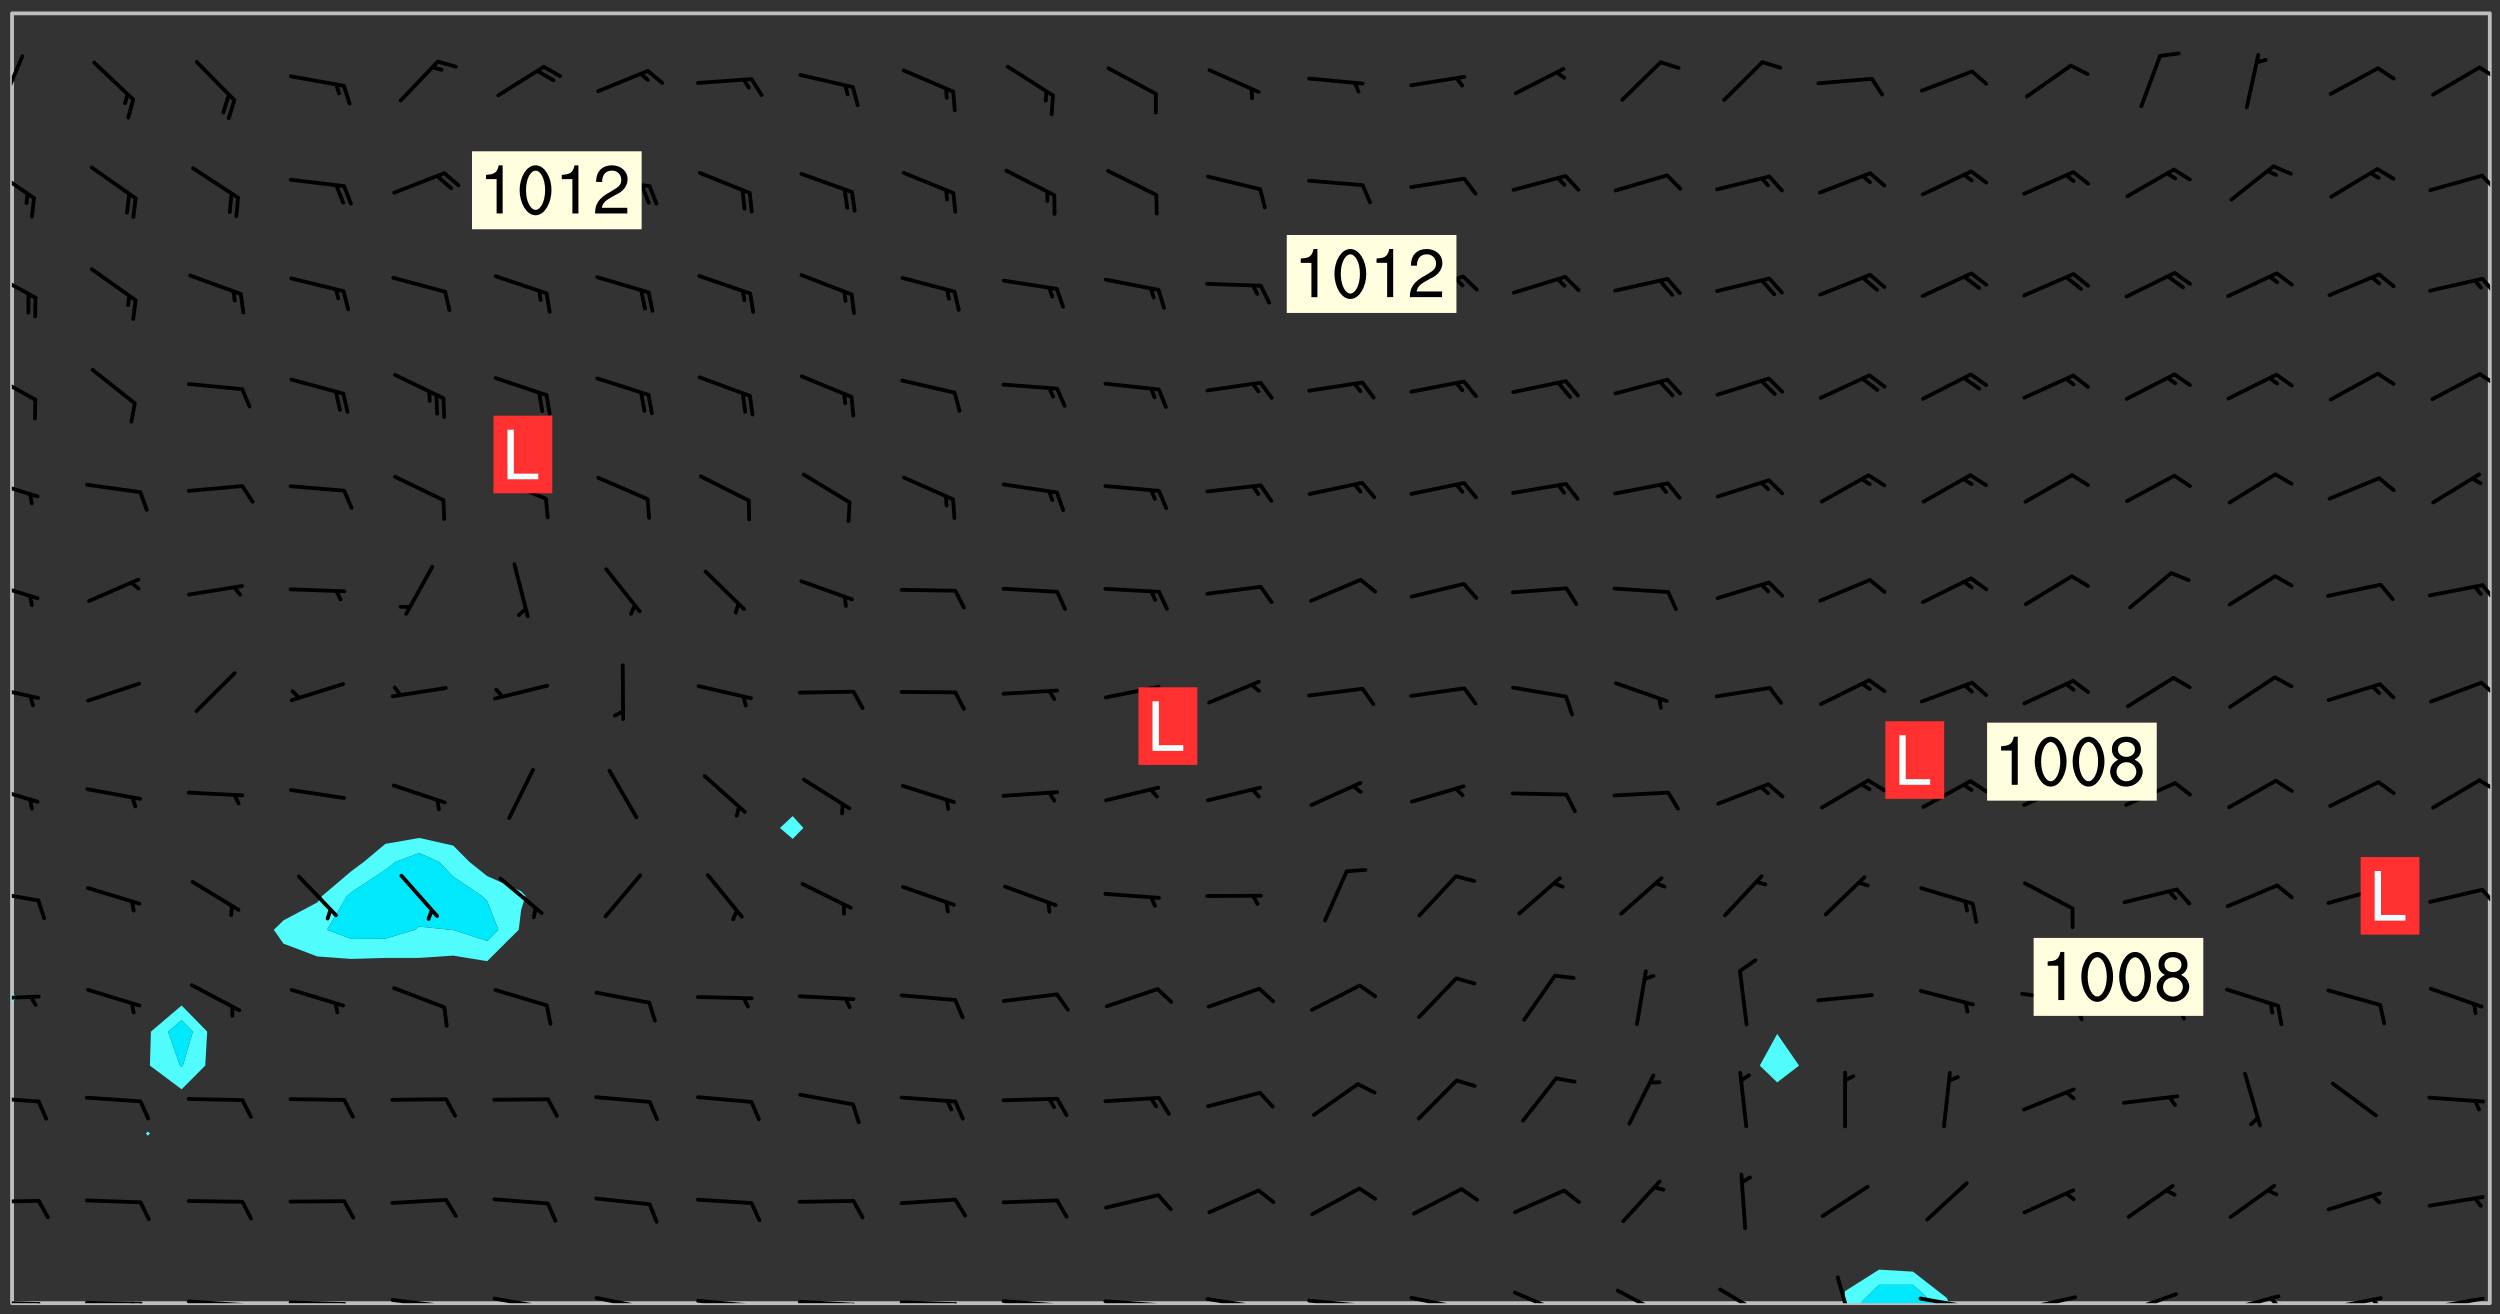 <svg xmlns="http://www.w3.org/2000/svg" role="img" xmlns:xlink="http://www.w3.org/1999/xlink" viewBox="142.45 309.95 326.84 171.84"><rect x="142.45" y="309.95" width="326.84" height="171.84" fill="#333333" stroke="none"/><defs><clipPath id="a"><path d="M144 441h1v39.328h-1zm0 0"/></clipPath><clipPath id="b"><path d="M144 311.672h1V440h-1zm0 0"/></clipPath><clipPath id="c"><path d="M144 311.672h324v168.656H144zm0 0"/></clipPath><clipPath id="d"><path d="M383 475h15v5.328h-15zm0 0"/></clipPath><clipPath id="e"><path d="M385 477h11v3.328h-11zm0 0"/></clipPath><clipPath id="f"><path d="M467 311.672h1v168.656h-1zm0 0"/></clipPath><clipPath id="g"><path d="M144 479h4v1.328h-4zm0 0"/></clipPath><clipPath id="h"><path d="M147 480h2v.328h-2zm0 0"/></clipPath><clipPath id="i"><path d="M153 480h9v.328h-9zm0 0"/></clipPath><clipPath id="j"><path d="M160 480h3v.328h-3zm0 0"/></clipPath><clipPath id="k"><path d="M159 480h2v.328h-2zm0 0"/></clipPath><clipPath id="l"><path d="M166 479h9v1.328h-9zm0 0"/></clipPath><clipPath id="m"><path d="M173 480h3v.328h-3zm0 0"/></clipPath><clipPath id="n"><path d="M180 479h8v1.328h-8zm0 0"/></clipPath><clipPath id="o"><path d="M187 480h2v.328h-2zm0 0"/></clipPath><clipPath id="p"><path d="M193 479h8v1.328h-8zm0 0"/></clipPath><clipPath id="q"><path d="M200 480h2v.328h-2zm0 0"/></clipPath><clipPath id="r"><path d="M206 479h9v1.328h-9zm0 0"/></clipPath><clipPath id="s"><path d="M213 480h3v.328h-3zm0 0"/></clipPath><clipPath id="t"><path d="M220 479h8v1.328h-8zm0 0"/></clipPath><clipPath id="u"><path d="M227 480h2v.328h-2zm0 0"/></clipPath><clipPath id="v"><path d="M233 479h8v1.328h-8zm0 0"/></clipPath><clipPath id="w"><path d="M240 480h2v.328h-2zm0 0"/></clipPath><clipPath id="x"><path d="M239 480h2v.328h-2zm0 0"/></clipPath><clipPath id="y"><path d="M246 479h9v1.328h-9zm0 0"/></clipPath><clipPath id="z"><path d="M253 480h3v.328h-3zm0 0"/></clipPath><clipPath id="A"><path d="M260 479h8v1.328h-8zm0 0"/></clipPath><clipPath id="B"><path d="M267 480h2v.328h-2zm0 0"/></clipPath><clipPath id="C"><path d="M273 479h8v1.328h-8zm0 0"/></clipPath><clipPath id="D"><path d="M280 480h2v.328h-2zm0 0"/></clipPath><clipPath id="E"><path d="M286 479h9v1.328h-9zm0 0"/></clipPath><clipPath id="F"><path d="M293 480h3v.328h-3zm0 0"/></clipPath><clipPath id="G"><path d="M300 479h8v1.328h-8zm0 0"/></clipPath><clipPath id="H"><path d="M305 480h2v.328h-2zm0 0"/></clipPath><clipPath id="I"><path d="M313 479h8v1.328h-8zm0 0"/></clipPath><clipPath id="J"><path d="M319 480h2v.328h-2zm0 0"/></clipPath><clipPath id="K"><path d="M326 479h9v1.328h-9zm0 0"/></clipPath><clipPath id="L"><path d="M332 480h2v.328h-2zm0 0"/></clipPath><clipPath id="M"><path d="M340 478h8v2.328h-8zm0 0"/></clipPath><clipPath id="N"><path d="M353 478h8v2.328h-8zm0 0"/></clipPath><clipPath id="O"><path d="M367 478h7v2.328h-7zm0 0"/></clipPath><clipPath id="P"><path d="M382 476h3v4.328h-3zm0 0"/></clipPath><clipPath id="Q"><path d="M393 479h8v1.328h-8zm0 0"/></clipPath><clipPath id="R"><path d="M406 479h8v1.328h-8zm0 0"/></clipPath><clipPath id="S"><path d="M420 478h8v2.328h-8zm0 0"/></clipPath><clipPath id="T"><path d="M433 479h8v1.328h-8zm0 0"/></clipPath><clipPath id="U"><path d="M439 479h2v1.328h-2zm0 0"/></clipPath><clipPath id="V"><path d="M446 479h8v1.328h-8zm0 0"/></clipPath><clipPath id="W"><path d="M452 479h2v1.328h-2zm0 0"/></clipPath><clipPath id="X"><path d="M459 479h9v1.328h-9zm0 0"/></clipPath><clipPath id="Y"><path d="M144 466h4v2h-4zm0 0"/></clipPath><clipPath id="Z"><path d="M144 453h4v2h-4zm0 0"/></clipPath><clipPath id="aa"><path d="M144 439h4v2h-4zm0 0"/></clipPath><clipPath id="ab"><path d="M144 426h4v2h-4zm0 0"/></clipPath><clipPath id="ac"><path d="M466 426h2v3h-2zm0 0"/></clipPath><clipPath id="ad"><path d="M144 412h4v4h-4zm0 0"/></clipPath><clipPath id="ae"><path d="M466 411h2v3h-2zm0 0"/></clipPath><clipPath id="af"><path d="M144 399h4v3h-4zm0 0"/></clipPath><clipPath id="ag"><path d="M466 398h2v4h-2zm0 0"/></clipPath><clipPath id="ah"><path d="M144 385h4v4h-4zm0 0"/></clipPath><clipPath id="ai"><path d="M466 386h2v3h-2zm0 0"/></clipPath><clipPath id="aj"><path d="M144 372h4v4h-4zm0 0"/></clipPath><clipPath id="ak"><path d="M144 358h4v5h-4zm0 0"/></clipPath><clipPath id="al"><path d="M466 358h2v3h-2zm0 0"/></clipPath><clipPath id="am"><path d="M144 345h4v5h-4zm0 0"/></clipPath><clipPath id="an"><path d="M466 346h2v3h-2zm0 0"/></clipPath><clipPath id="ao"><path d="M144 331h4v6h-4zm0 0"/></clipPath><clipPath id="ap"><path d="M466 332h2v3h-2zm0 0"/></clipPath><clipPath id="aq"><path d="M144 317h2v8h-2zm0 0"/></clipPath><clipPath id="ar"><path d="M466 318h2v3h-2zm0 0"/></clipPath><g id="as" clip-path="url(#clip1)"><path fill="#fff" fill-opacity="0" fill-rule="evenodd" d="M0 0h1000v1000H0zm0 0"/><path fill="#d3d3d3" fill-opacity="0" fill-rule="evenodd" d="M162.152 355.867l-.234.293.059.234.117.172.176.234.293.348.113.059.117-.172.059-.234.176-.176.465-.176h.699l.234.293.289.816.059.176.176.23.352.234.699.699.172.176.234.348.234.41.289.582.41.465.23.234.234.176.117.23.176.293.172 1.164v.234l.059.289.059.117.117.117.348.41.117.172.176.176.176.234.117.172.172.352.059.234.234.406.234-.059-.176.176-.059.93h-.582l-.234-.113-.348.113-.117.117-.059.293-.059.176-.117.172-.465.293-.059.234-.059.113v.645l.059.172v.41l.059.059v.406l.059.406.117.176.059.059.23.641-.059.293v.699l-.059.582v.234l-.059.23-.055.352v1.922l.055.117h.426l-.367.117-.023.352.891 1.168 1.742.539 1.34.359v.539l.09.809.535.715 1.52.27.891-.086.09 1.164.535.18 1.16-.18 2.055-.984 1.16-.363 1.879-.176 1.695-.18-.18.719-1.516.086-1.25.09-.805.27-1.074.809.27.719.535.898-.18.625-.266.809.266 1.078.625.898.805.18 1.25-.18-.266.723.098.504.055.293v.172l.059.293v.406l.176.117.352.117h.406l.293-.176.113-.117.059-.117.117-.23.059-.176.352-.465.23-.176.176-.059.176.059.059.176.117.988.055.469.059.172.117.234.176.059.816.059h.289l.117.234.059.406.059.352v1.105l.117.293.117.348.289.699.176.352.582.754.352.176.172.059.469.234.641.465.348.234.293.176.293.055.23.062.816.348.293.176.113.172.352.352.117.176.523.641v.289l.059.352v.348l.059.352.059.289.117.059.172.059h.176l.582.234.176.117.176.289.176.234.113.234.293.23.117.117v.41l.059.055.289.234.234.117.059.117.117.172.059.117.23.234.059.176.234.059.117.059-.117.113-.059.117v.117l-.117.293-.117.289v.582l.176.117.117.059.059.117.117.117.113.059.176.348.059.352.059.406v.176l-.059.176-.117.699v.172l.117.176.293.293h.406l.176.117.117.172.117.293v.234h-.527l-.23-.234h-.234l-.176.059-.059.699.059.348.117.176.176.41.117.23.289.469.176.055h.523l.234.059.758.641.059.293v.234l.059.059.23.348v.352l-.117.172v.293l.293.289.293.176.172.059.293.176.293.117.582.406.289.234.293.176.219.16.016.012.23.176.641.523.176.234.117.176.176.176.113.172v.641l.117.176.469.117.582.117.234.059.23.113.293.117.113.059.586.352.289.172.176.062.176.055.176.059.699.352.289.176.234.055.289.176.234.117.641.406.293.117.172.059.234.059.41.059.23.059.234.117.059.172-.41.176.469.059.059.293.113.234.176.055.234.059.176.059.406.117.641.234.117.172.059.234v.176l-.059.117-.059.406.234.234.117.059.348.117.641.23.176.117.289.117.176.176.234.465.582 1.105.176.176.348.176.176.117.352.117 1.047.523.234.059.465.113.293.059.465.176.758.582.234.234.348.465.176.176.289.234.816.699.293.176.289.289.293.176.293.289.695.641.176.176.293.234.289.234.469.289.641.582.348.234.234.293.348.348.352.465.934.992.348.406.117.176.234.059.113.117.645.176.23.113.234.059.293.176.23.117.934.699.406.406.234.176.406.176.234.117.816.348.348.234.234.117.293.289.23.117.758.352.352.172.23.059.293.117.234.059.871.176h.816l.469.23.172.059.875.699.465.117.293.059.176.059.23.059.469.059.348.059.352.059.406.059h.293l.172.059v.23l.176.176h.293l.348.059.352.059.699.117h.641l.465-.234.293-.176.172-.117.41-.172.289-.176.934-.465.469-.293.523-.293.465-.172.465-.176 1.051-.465.289-.117.41-.117.289-.117.527-.176 1.516-.699.582-.348.289-.059.293-.059.348-.117.875-.23.352-.117h.113l.234-.059.875-.234.234-.059h.812l.352-.059.816-.117.172-.059.352-.055.293-.059.23-.059.816-.176.176-.059h.348l.234-.059.465-.117.758-.172.234-.059h.348l.41-.117.289-.059 1.285-.059h.289l.41-.059.23-.059h.176l.875-.117h.406l.41-.117h.348l.352-.113.871-.059h1.75l1.047.289.41.117.289.117.352.117.289.117 1.051.172.289.059h.293l.293.059.172.059.41.059.172.059.117.059h.117l.117.059.352.059h.113l.41.066 1.922.395 1.926.395 1.52.449 1.695.719 2.145.805 1.605-.719 1.43-.805 1.16-1.078 1.25-.449 3.035-.719 1.875-.359 2.145-1.348 2.234-1.254 2.5-1.258 1.695-.449 1.785-.18 1.16-.27.625.539 1.34-.27.715-.988.984-1.344.445-.18.805-.359 1.875-.539 1.785-.449 1.25-.27 1.16-.09 1.699-.09 1.961-.27 1.25-.09h.539l.625-.09h.891l2.145-.18 2.41-.18 2.59-.09 1.695.18 1.609.09 1.43.359 1.16.719 1.875.988 1.16 1.527.266.715.629.09.355.898.535.539.535 1.527 1.074.359h.535l-.805.535.09 1.707.715 2.695.891.805.895.988.715 1.258 1.785.539 1.52-.18.355 1.344 1.609-.805.98-.539.27.27.316-.215.219-.145.801.449.449-.359h.355l.535-.27.539-.719.535-.27.625-.988 1.16.449.84.371 1.395.617 1.695-.18h1.605l1.785.09.18-1.707.535-1.344.805.27.492.848.402.406-.09.539v.359l.715.449.711-.27h1.43l.359.988.445 1.258.715 1.344 1.25.629 1.695.629.715-.18.18-.539.98-.09.449.359.086 1.258-.266.629-.535.18v.539l.715.984.266.539.984.988.801 1.078-.266.359-.09.898-.625 2.332-.355 2.066-.09 1.793-.18.719-.09.539v1.438l-.98 1.883-.359 1.707-.535.898-.805 1.168-.266.539 2.055 1.254.086.359-.355.539-.09-.18v.809l.09 1.438-.445.715-1.074.094-.266.715.535.898.805.719 1.16.809 1.34.27.445.359-.355.449-1.789-.09-1.25-.449-.715-.719-.625-.09-.176 3.59-.188 1.309h89.359V311.703h-55.27v49.082l.762.125 3.289.543 2.023 2.836v2.754l2.352.332 2.348.332h4.051l-1.379 4.16-2.023.707-2.023.703-.543.344-2.594 1.617-.188.117-2.023-2.078-.73-2.742-2.672-2.078-1.375-3.5-.066-.082-1.957-2.672 2.75-1.418v-49.082H294.422v91.414l.117.031.133.012.074.074.105.047.09.059.086.059.09.059.297.297.059.09.031.117.027.117.016.137-.031.117-.059.09-.059.086-.043.105-.047.102-.027.121v.145l.176.27.148.148.074.086.074.074.043.105.062.09.059.086.043.105.059.09.047.102.043.105.059.086.117.18.074.074.062.086.059.09.043.105.059.09.059.086.062.09.059.09.043.102.117.18.074.074.059.086.074.074.09.059.105.047h.148l.133-.016.133.016.102-.047.074-.074.047-.102-.016-.133v-.148l-.047-.105-.027-.117-.047-.102-.027-.121-.043-.102-.062-.09-.043-.102-.043-.105-.031-.117-.016-.133-.012-.137.086-.059.059-.086.121-.031.043.105.016.133v.117l.059.102.059.09.09.059.148.148.059.09.043.105-.012.102.086.059.105.047.086.059.09.059.074.074-.117.027-.105.047-.086.059-.074.074-.059.09-.062.086-.027.121-.047.102-.043.105-.031.117-.012.133-.016.133v.148l.027.117.047.105.043.102.059.09.074.074.09.059.074.074.09.059.059.09.043.105.047.102.117.031.133.016h.148l.117-.031.105.043.043.105.047.102.027.121L299.5 410l.027.117.031.121.027.117.105.043.102.047.133-.016.148.148.062.086.074.074.07.074.09.062.105.043.102.043.117.031.137.016.117-.031.074-.074.027-.117-.012-.133-.031-.121-.027-.117.043-.105h.117l.09.062.117.027h.148l.133.016h.148l.133.016.133-.016h.148l.133-.016.133-.012.137.012.117-.027.133-.016.191-.059-.059.176-.016.133-.027.121-.016.133-.059.086-.133.016-.105.047-.105.043-.117.031-.117.027-.266.031h-.148l-.133.016-.074.074.059.086.148.148.117.18.074.07.09.062.09.059.086.059.09.059.102.043.105.062.105.043.086.059.105.047.102.043.18.117.059.09-.043.102-.047.105.016.133.223.223.059.09.043.102.031.121.043.102.016.133.031.117.012.137.031.117.148.148.102.043.105.043.117.031.133.016.137.016h.117l.117-.031.09-.059.043-.105.047-.102.043-.105.031-.117.012-.133v-.148l-.012-.133-.016-.133-.031-.117-.043-.105-.047-.105-.043-.102-.043-.105-.016-.133.016-.133.027-.117.031-.117.027-.121.047-.102.09-.059.086-.062.074-.074.09-.059.223-.223.059-.086.074-.074.117-.18.059-.086v-.148l-.074-.074-.102-.047-.105-.043-.102-.043-.059-.09-.047-.105-.027-.117.09-.059.117-.031.102-.043.18-.117.148-.148.012-.133-.012-.105-.09-.059-.133.016h-.148l-.133.016-.133-.016-.121-.031-.086-.059-.074-.074-.059-.09-.062-.086-.117-.18-.059-.086.031-.121.086-.059.121-.031.059-.086v-.121l-.031-.117-.059-.09-.059-.086-.047-.105-.027-.117-.016-.133.059-.09.074-.074.09-.059.117-.18.074-.074.059-.086.148-.148.121-.031.133-.016.133.016.074.074.043.105.016.133-.031.117-.117.031-.133.012-.148.148-.043.105-.047.102-.027.121-.031.117v.148l.031.117.043.105.059.09.074.07.074.074.117.031.121.027.117-.027.133-.016h.117l.09.059.074.074.047.105.059.086.102.047.133.016.105.043.086.059-.012.105-.074.074-.18.117-.059.09-.09.059-.07.074-.074.074-.062.09-.027.117-.016.133.016.133-.016.133v.148l.016.133.027.117.031.121.074.074.09.059.086.059.09.059.117.031v.086l-.102.047-.09.059-.266.031-.117.027h-.148l-.105.043-.102.047-.059.09-.062.234-.012.133-.031.121-.016.133v.293l-.012.133.012.137.016.133.133.016.133.012.121.031.086.059.074.074.047.105.043.102.016.133v.445l-.016.133v.445l.031.266.027.117.016.133.031.117.086.211.031.266v.148l-.031.117-.027.117-.031.121-.027.117-.031.117-.031.121-.012.133-.016.133.09.059.117-.031.102.016.047.105-.031.266v.441l-.043.105-.047.105-.043.102-.043.105-.059.086-.031.121-.043.117-.031.117-.016.133.016.133.059.09.105.047.086.059.059.086-.012.137-.031.117-.043.102v.445l-.016.133v.148l-.031.117-.043.105-.027.117-.047.105-.043.102-.031.121-.027.117-.031.133-.031.117-.027.117-.043.105-.031.117-.031.121-.012.133-.016.133v.297l.027.117v.148l.047.398.027.117.059.09.121.031h.148l.133-.016.059.09v.117l-.059.09-.09.059-.102.043-.105.047-.09.059-.086.059-.137.016-.117-.031-.133-.016-.102.047-.062.086-.012.137-.016.133-.031.117-.027.117-.016.133-.031.121v.297l.016.133.031.117v.148l.012.133v.148l-.027.117-.047.102-.027.121-.031.117-.059.09-.074.074-.102.043-.105.047-.117.027-.121.031-.102-.047.059-.086.105-.047.027-.117.031-.117.027-.121.031-.117v-.148l.016-.133-.031-.117-.043-.105-.105.016-.074.074-.102.043-.09.062-.074.074-.043.102-.016.133-.031.117L304.25 426l-.031.117-.027.117-.031.121-.027.117-.031.117-.043.105-.09.059h-.09l-.117-.031-.031-.086.016-.137-.031-.117v-.148l-.012-.133v-.148l-.062-.234-.027-.121-.043-.102-.047-.105-.059-.086-.059-.09-.043-.105-.062-.086-.148-.148-.07-.074-.105-.047-.105-.043-.102-.043-.297-.297-.09-.074-.086-.059-.105-.043-.09-.062-.086-.059-.105-.043-.09-.059-.086-.062-.074-.07-.105-.047-.086-.059-.105-.043-.09-.062-.102-.043-.105-.043-.086-.059-.105-.047-.105-.043-.102-.047-.09-.059-.102-.043-.105-.043-.09-.062-.117-.027-.133-.016-.133.016H299.75l-.133.016-.117-.031-.09-.059-.074-.074-.09-.059-.102-.047h-.148l-.121-.027-.102-.043-.074-.074-.117-.18-.09-.059-.102-.043-.09-.062-.105-.043-.09-.059-.086-.059-.105-.047-.059-.086-.059-.09-.043-.105-.047-.102-.074-.074-.086-.059-.074-.074-.09-.059-.223-.223-.043-.105-.031-.266.105-.043h.145l.105.043.074.074.09.059.086.059.105.047.09.059.148.148.07.074.148.148.062.086.074.074.086.059.074.074.09.062.09.059.086.059.27.176.102.047.105.043.102.043.047-.074.059-.086.074-.074.07-.074.105.043.074.074.059.09.043.102.047.105.043.105.121.027.117-.027.074-.09.043-.105.059-.09.074-.074.105-.043.117-.027.133.012.09.059.148.148.059.09.043.105.047.102.043.105.043.102.105.047.105.043.133.016.086-.059.059-.09.074-.074.105-.043.117.027.105.047.102.043.105.043.102.047.18.117v.117l-.016.133.016.133.016.137.059.086.102.047.121.027.117.031h.148l.117-.031.059-.09.18-.117.059-.09.074-.074.059-.086.117-.18.18-.117.117.031.09.059.043.074-.016.133v.117l.09.059h.148l.133-.016.133-.012.266-.031.105-.043.117-.031.121-.027.074-.074.07-.074.062-.09-.016-.105-.047-.102-.102-.043-.105-.016-.117.027-.266.031h-.148l-.074-.074-.09-.059-.117-.031-.117-.027-.133-.016h-.148l-.133.016h-.297l-.105-.047-.148-.148-.043-.102-.059-.09.223-.223.086-.059.105-.043.117-.031.133-.016.133.016.137.016.102.043.133-.012.09-.062.102-.043.062-.09-.047-.102-.09-.059-.117-.031-.102-.043-.059-.09-.062-.09v-.117l.016-.133.105-.047.074-.07v-.121l-.09-.059-.031-.117.09-.059.074-.074.043-.105.059-.09.047-.102.016-.133v-.148l-.047-.105-.043-.102-.09-.059-.133-.016-.102-.043-.137-.016-.117-.031h-.445l-.133-.016-.133-.012-.133-.016-.117-.031h-.148l-.133-.016-.133-.012-.266-.031-.121-.043-.086-.059-.074-.074v-.148l.012-.133.105-.047.102-.043.133-.016h.152l.133-.016h.293l.121.031.102.043.09.059.234.062.121-.047.09-.059.102-.043.133-.016.105.043.102.047.133.012.121-.027h.145l.121-.031.117-.027.105-.047.074-.074.086-.059.148-.148.059-.086.047-.105.027-.117.016-.105-.102-.043-.09-.059-.117-.031-.105-.043-.09-.062-.074-.086-.074-.074-.102-.043-.105-.047-.102-.043-.059-.09-.047-.102-.086-.211-.062-.086-.059-.09-.074-.074-.086-.059h-.27l-.117.031-.09.059-.102.043-.133.016-.105-.016-.027-.117-.062-.09-.117-.031-.102-.043-.148-.148-.031-.117-.016-.105.074-.074.18-.117.117-.027.117-.031.137.016.102.043.105.043.102.047.105.043.117.031.133.016.117.027.133.016.105-.016.09-.059-.074-.074-.105-.043-.074-.074-.074-.09-.148-.148-.086-.059-.09-.059-.074-.074-.09-.059-.102-.047-.121-.027-.102-.047-.105-.043-.117-.031-.102-.043-.121-.031h-.148l-.117.031-.105.043-.086.062-.18.117-.086.059-.09.059-.105.047-.086.059-.105.043-.102.043-.105.047-.074.074-.059.09-.059.086-.047.105-.059.086-.074.074-.133-.012-.117-.031h-.117l-.074.074-.09.059-.074.074-.09.059-.086.059-.105.047-.102.043-.137.016-.102-.043-.148-.148-.105-.047h-.086l-.105.047-.102.043-.121.031-.117-.031-.074-.074v-.117l.031-.121.074-.07.059-.09.074-.074.117-.031.105-.043h.293l.133-.016.137-.016.102-.043.09-.059.102-.047.09-.059.133-.012.09.059.133.012.09-.059.086-.059.105-.043.09-.059.086-.062.09-.059.148-.148.059-.086.059-.09.105-.043.133-.016.117.027.121.031.059-.059.059-.09.031-.266.027-.117.105.012.133.016.102-.043.09-.059.059-.09.074-.074.059-.09.047-.102.012-.133-.012-.133-.047-.105-.148-.148-.059-.09-.059-.086-.043-.105v-.445l.016-.133v-.148l.012-.133-.059-.059-.09.059-.102-.043-.18-.117-.086-.059-.062-.09-.059-.09-.074-.074-.086-.059-.121.031-.102.012-.105.047-.086.059-.105.043-.148.148-.09.059-.086.059-.09.062-.105.043-.133.016v-.121l.105-.043.117-.031.074-.07.043-.105v-.148l-.027-.117-.148-.148-.133-.016h-.148l-.117.031-.105.043-.102.043-.09.062-.117.027-.074-.074.012-.133-.043-.102-.043-.105-.09-.059-.117.027-.121.031-.117.031-.102.043-.121.031-.102.043-.105.043-.09.059-.102.016v-.117l.016-.133-.059-.09-.074.043-.148.148-.059.09-.074.074-.047.105-.043.102-.074.074-.059.09-.074.074-.059.086-.074.074-.09.062-.074.07-.074.074-.102.016-.133.016-.105-.043v-.121l.148-.148.043-.102.059-.09.047-.102.043-.105.059-.09.031-.117.043-.102.031-.121.027-.117.047-.105.043-.102.043-.105.074-.07.09-.062.09-.059.102-.043h.297l.266-.031.105-.043-.074-.074-.117-.031-.105-.043-.09-.059-.102-.047-.09-.059-.102-.043-.105-.043-.09-.062-.086-.059-.105-.043-.102-.043-.121-.031-.117-.031-.102-.043L297.5 410.25l-.102-.043-.09-.059-.043-.105-.016-.133.102-.043.133-.016.137.016.133-.016.102-.043.059-.09.016-.105-.09-.059-.074-.074-.102-.043-.09-.059-.148-.148-.043-.105-.016-.133v-.293l-.059-.09-.09-.059-.074-.074-.043-.105-.031-.117-.059-.09-.074-.074-.117-.027-.074-.074-.09-.059-.09-.062-.086-.059-.074-.074-.059-.086-.047-.105-.086-.059-.148-.148-.195-.059-.133.016-.102.043-.074.074-.047.102-.043.105-.059.09-.059.086-.297.297-.09.059h-.086l-.062-.086-.043-.105.031-.117.059-.09.027-.117-.012-.133-.09-.062-.105.047-.117.027-.117.031-.27.176-.102.047-.117.027-.105.047-.09.059-.102.043-.059-.086-.047-.105.016-.133.047-.105.07-.074.074-.07.059-.09v-.148l-.043-.105h-.238l-.102.047-.031.117-.027.117-.031.121-.074.043-.133.016-.074-.047-.043-.102-.043-.105-.047-.102-.043-.105-.121.031-.102.043-.133.016-.117.031-.105.043-.09.059-.102.047-.121.027-.133.016-.102-.043-.059-.09-.047-.105-.043-.102-.043-.105v-.117l.059-.09.086-.059.18-.117.102-.047.105-.043.105-.059.102-.043.09-.062.102-.043.105-.059.102-.047.09-.059.105-.043.102-.043.09-.062.102-.043.137-.016.117.031.102.043.121.031.102.043.105.047.102.043.105.043.102.047.105.043.102.043.105.047.086.059.105.043.117.031.105.043.102.047.09.059.105.043.102.043.105.047.117.027.102.047.121.027h.148l.086-.059.016-.102.059-.09-.027-.117-.074-.074-.117-.18-.074-.074-.09-.074-.18-.117-.086-.059-.105-.043-.102-.047-.27-.176-.059-.09-.074-.074-.059-.09-.043-.102-.031-.117-.016-.137v-.562l-.012-.133-.016-.133-.031-.117-.016-.133-.012-.133-.031-.121-.223-.223-.059-.086-.016-.105.031-.117.133-.016v-91.414H172.992v1.453l-.059.234-.352 1.051-.172.523-.117.348-.176.41-.117.172-.234.293-.23.059h-.352l-.117.059-.23.406v.293l.117.176.23.23.117.234.641.758.293.465.176.234.23.352.234.348.641.816.176.465.172.41.117.695.176.469.117 1.398.059.465v.875l.117 1.047v4.781l-.059.465-.352 1.281-.176.523-.113.41-.352.93L172.934 336l-.234.582-.117.176-.172.348-.176.406-.352.816-.059.293-.113.293-.117.289-.059.176-.117.875-.059.406-.059.117-.059.176-.059.172-.23.527-.117.172v.234l-.117.234-.059.172-.176.586v.289l-.059.176v.293l-.059.113-.059.527v.172l-.055.234v2.621l-.176.816-.117.176-.176.234-.117.172-.113.234-.586.934-.23.289-.293.465-.176.234-.289.352-.352.699-.113.23-.176.41-.176.23-.406.527-.816.699-.293.172-.289.234-.176.117-.176.176-.523.406-.527.176-.172.176-.234.055-.641.176h-.758m12.211 31.023l-1.074.449.359.895 1.25-.715.445-.539-.98-.09"/><path fill="#d3d3d3" fill-opacity="0" fill-rule="evenodd" d="M201.508 416.598h-.895l.449.629.98.359.805-.09.445-.988-.176.09-.715-.355-.895.355m154.621 59.07l-.059-.523v-.293l.113-.293.059-.23.469-.469h.113l.117-.113.117-.059h.176l.234-.059h.348l.234.059.117.059.23.172.059.176.117.582v.293l-.117.176-.172.289-.176.176-.527.523-.23.234-.117.059h-.176l-.117-.059-.406-.293-.176-.117-.117-.059-.059-.113-.055-.117m6.641-10.957l-.059-.172v-1.109l.059-.172.176-.059.172-.059h.176l.234-.059.117.059.059.699-.059.172-.117.176-.117.059-.234.523-.113.059h-.234l-.059-.117m9.613-14.391l-.117-.176v-.699l.293-.875.117-.172.176-.352.113-.23.117-.293.352-.758.117-.23.172-.234h.176l.117-.059h.641l.117.059.234.234.172.113.352.293.117.117.113.176v.113l.117.059.117.117v.699l-.059.176v.23l-.059.176-.348 1.051-.117.23-.117.234-.117.059-.23.234-.641.289h-.875l-.41-.117-.641-.465"/><path fill="none" stroke="#bebebe" stroke-linecap="round" stroke-linejoin="round" stroke-miterlimit="10" stroke-width=".5" d="M467.957 311.695H144.027v168.625h323.93v-168.625"/><g clip-path="url(#a)"><path fill="#fff" fill-opacity="0" fill-rule="evenodd" d="M144 475.891v4.438h.004H144V441v34.891"/></g><g clip-path="url(#b)"><path fill="#fff" fill-opacity="0" fill-rule="evenodd" d="M144 435.945v3.781-128.055h.004H144v124.273"/></g><path fill="#50fcfc" fill-rule="evenodd" d="M144 439.727V441l.004-.004v-1.27H144"/><g clip-path="url(#c)"><path fill="#fff" fill-opacity="0" fill-rule="evenodd" d="M144.004 480.328v-39.332l.633-.613-.633-.656V311.672h17.75v146.219l-.219.246.219.297.32-.297-.32-.246V311.672h4.438v129.734l-4.012 3.414-.129 4.441 4.141 3.102 3.09-3.102.258-4.441-3.348-3.414V311.672h31.07V419.5l-4.441.777-2.805 2.352-1.633 1.207-3.809 3.234-.629.848-4.438 2.359-1.258 1.23 1.258 1.812 4.438 1.676 4.438.32 4.438-.129 4.441-.004 4.438-.297 4.438.727 4.129-4.105.309-2.582.582-1.855-.582-.602-4.438-1.984-2.324-1.855-2.113-2.129-4.438-1V311.672h48.82v104.969l-1.664 1.551 1.664 1.434 1.402-1.434-1.402-1.551V311.672h128.711v133.449l-2.277 4.141 2.277 2.195 2.859-2.195-2.859-4.141V311.672h93.203v168.656h-70.75l-.262-.676-4.438-3.453-4.438-.262-4.438 2.805-.246 1.586H144.004"/></g><path fill="#50fcfc" fill-rule="evenodd" d="M144.637 440.383l-.633.613v-1.27l.633.656m17.117 18.051l-.219-.297.219-.246.32.246-.32.297m4.438-6.07l-4.141-3.102.129-4.441 4.012-3.414v1.906l-1.773 1.508 1.547 4.441.227.168.168-.168 1.312-4.441-1.48-1.508v-1.906l3.348 3.414-.258 4.441-3.09 3.102"/><path fill="#00e8fc" fill-rule="evenodd" d="M165.965 449.262l-1.547-4.441 1.773-1.508 1.48 1.508-1.312 4.441-.168.168-.227-.168"/><path fill="#50fcfc" fill-rule="evenodd" d="M179.508 433.32l-1.258-1.812 1.258-1.23 4.438-2.359.629-.848 3.809-3.234 1.633-1.207 2.805-2.352 4.441-.777v1.977l-3.121 1.152-1.32 1.043-4.438 2.922-.559.477-2.621 4.438 3.18 1.191 4.438-.027 3.867-1.164.574-.418 4.016.418.422.023 4.438 1.438 1.469-1.461-1.469-3.754-.699-.684-3.738-2.512-1.84-1.93-2.598-1.152V419.5l4.438 1 2.113 2.129 2.324 1.855 4.438 1.984.582.602-.582 1.855-.309 2.582-4.129 4.105-4.438-.727-4.438.297-4.441.004-4.438.129-4.438-.32-4.438-1.676"/><path fill="#00e8fc" fill-rule="evenodd" d="M188.383 432.699l-3.18-1.191 2.621-4.438.559-.477 4.438-2.922 1.32-1.043 3.121-1.152 2.598 1.152 1.84 1.93 3.738 2.512.699.684 1.469 3.754-1.469 1.461-4.438-1.438-.422-.023-4.016-.418-.574.418-3.867 1.164-4.438.027"/><path fill="#50fcfc" fill-rule="evenodd" d="M246.082 419.625l-1.664-1.434 1.664-1.551 1.402 1.551-1.402 1.434m128.711 31.832l-2.277-2.195 2.277-4.141 2.859 4.141-2.859 2.195"/><g clip-path="url(#d)"><path fill="#50fcfc" fill-rule="evenodd" d="M383.426 480.328l.246-1.586 4.438-2.805 4.438.262 4.438 3.453.262.676h-2.066l-2.633-2.41h-4.438l-2.48 2.41h-2.203"/></g><g clip-path="url(#e)"><path fill="#00e8fc" fill-rule="evenodd" d="M385.629 480.328l2.48-2.41h4.438l2.633 2.41h-9.551"/></g><g clip-path="url(#f)"><path fill="#fff" fill-opacity="0" fill-rule="evenodd" d="M467.996 480.328H468V311.672h-.004H468v168.656h-.004"/></g><g clip-path="url(#g)"><path fill="none" stroke="#000" stroke-linecap="round" stroke-linejoin="round" stroke-miterlimit="10" stroke-width=".5" d="M147.512 480.434l-7.023-.211"/></g><g clip-path="url(#h)"><path fill="none" stroke="#000" stroke-linecap="round" stroke-linejoin="round" stroke-miterlimit="10" stroke-width=".5" d="M147.512 480.434l1.086 2.199"/></g><g clip-path="url(#i)"><path fill="none" stroke="#000" stroke-linecap="round" stroke-linejoin="round" stroke-miterlimit="10" stroke-width=".5" d="M160.828 480.383l-7.027-.105"/></g><g clip-path="url(#j)"><path fill="none" stroke="#000" stroke-linecap="round" stroke-linejoin="round" stroke-miterlimit="10" stroke-width=".5" d="M160.828 480.383l1.121 2.18"/></g><g clip-path="url(#k)"><path fill="none" stroke="#000" stroke-linecap="round" stroke-linejoin="round" stroke-miterlimit="10" stroke-width=".5" d="M159.805 480.367l.562 1.09"/></g><g clip-path="url(#l)"><path fill="none" stroke="#000" stroke-linecap="round" stroke-linejoin="round" stroke-miterlimit="10" stroke-width=".5" d="M174.137 480.559l-7.012-.461"/></g><g clip-path="url(#m)"><path fill="none" stroke="#000" stroke-linecap="round" stroke-linejoin="round" stroke-miterlimit="10" stroke-width=".5" d="M174.137 480.559l1.008 2.238"/></g><g clip-path="url(#n)"><path fill="none" stroke="#000" stroke-linecap="round" stroke-linejoin="round" stroke-miterlimit="10" stroke-width=".5" d="M187.457 480.43l-7.023-.203"/></g><g clip-path="url(#o)"><path fill="none" stroke="#000" stroke-linecap="round" stroke-linejoin="round" stroke-miterlimit="10" stroke-width=".5" d="M187.457 480.43l1.09 2.199"/></g><g clip-path="url(#p)"><path fill="none" stroke="#000" stroke-linecap="round" stroke-linejoin="round" stroke-miterlimit="10" stroke-width=".5" d="M200.75 480.746l-6.977-.836"/></g><g clip-path="url(#q)"><path fill="none" stroke="#000" stroke-linecap="round" stroke-linejoin="round" stroke-miterlimit="10" stroke-width=".5" d="M200.75 480.746l.883 2.289"/></g><g clip-path="url(#r)"><path fill="none" stroke="#000" stroke-linecap="round" stroke-linejoin="round" stroke-miterlimit="10" stroke-width=".5" d="M214.035 480.93l-6.922-1.203"/></g><g clip-path="url(#s)"><path fill="none" stroke="#000" stroke-linecap="round" stroke-linejoin="round" stroke-miterlimit="10" stroke-width=".5" d="M214.035 480.93l.766 2.332"/></g><g clip-path="url(#t)"><path fill="none" stroke="#000" stroke-linecap="round" stroke-linejoin="round" stroke-miterlimit="10" stroke-width=".5" d="M227.336 481.02l-6.891-1.379"/></g><g clip-path="url(#u)"><path fill="none" stroke="#000" stroke-linecap="round" stroke-linejoin="round" stroke-miterlimit="10" stroke-width=".5" d="M227.336 481.02l.703 2.348"/></g><g clip-path="url(#v)"><path fill="none" stroke="#000" stroke-linecap="round" stroke-linejoin="round" stroke-miterlimit="10" stroke-width=".5" d="M240.703 480.648l-6.996-.637"/></g><g clip-path="url(#w)"><path fill="none" stroke="#000" stroke-linecap="round" stroke-linejoin="round" stroke-miterlimit="10" stroke-width=".5" d="M240.703 480.648l.953 2.262"/></g><g clip-path="url(#x)"><path fill="none" stroke="#000" stroke-linecap="round" stroke-linejoin="round" stroke-miterlimit="10" stroke-width=".5" d="M239.688 480.555l.473 1.129"/></g><g clip-path="url(#y)"><path fill="none" stroke="#000" stroke-linecap="round" stroke-linejoin="round" stroke-miterlimit="10" stroke-width=".5" d="M254.027 480.52l-7.016-.379"/></g><g clip-path="url(#z)"><path fill="none" stroke="#000" stroke-linecap="round" stroke-linejoin="round" stroke-miterlimit="10" stroke-width=".5" d="M254.027 480.52l1.035 2.223"/></g><g clip-path="url(#A)"><path fill="none" stroke="#000" stroke-linecap="round" stroke-linejoin="round" stroke-miterlimit="10" stroke-width=".5" d="M267.348 480.445l-7.023-.234"/></g><g clip-path="url(#B)"><path fill="none" stroke="#000" stroke-linecap="round" stroke-linejoin="round" stroke-miterlimit="10" stroke-width=".5" d="M267.348 480.445l1.078 2.203"/></g><g clip-path="url(#C)"><path fill="none" stroke="#000" stroke-linecap="round" stroke-linejoin="round" stroke-miterlimit="10" stroke-width=".5" d="M280.652 480.605l-7.004-.555"/></g><g clip-path="url(#D)"><path fill="none" stroke="#000" stroke-linecap="round" stroke-linejoin="round" stroke-miterlimit="10" stroke-width=".5" d="M280.652 480.605l.977 2.254"/></g><g clip-path="url(#E)"><path fill="none" stroke="#000" stroke-linecap="round" stroke-linejoin="round" stroke-miterlimit="10" stroke-width=".5" d="M293.969 480.59l-7.008-.523"/></g><g clip-path="url(#F)"><path fill="none" stroke="#000" stroke-linecap="round" stroke-linejoin="round" stroke-miterlimit="10" stroke-width=".5" d="M293.969 480.59l.988 2.246"/></g><g clip-path="url(#G)"><path fill="none" stroke="#000" stroke-linecap="round" stroke-linejoin="round" stroke-miterlimit="10" stroke-width=".5" d="M307.25 480.875l-6.941-1.094"/></g><g clip-path="url(#H)"><path fill="none" stroke="#000" stroke-linecap="round" stroke-linejoin="round" stroke-miterlimit="10" stroke-width=".5" d="M306.242 480.715l.398 1.16"/></g><g clip-path="url(#I)"><path fill="none" stroke="#000" stroke-linecap="round" stroke-linejoin="round" stroke-miterlimit="10" stroke-width=".5" d="M320.594 480.672l-6.996-.684"/></g><g clip-path="url(#J)"><path fill="none" stroke="#000" stroke-linecap="round" stroke-linejoin="round" stroke-miterlimit="10" stroke-width=".5" d="M319.574 480.57l.469 1.133"/></g><g clip-path="url(#K)"><path fill="none" stroke="#000" stroke-linecap="round" stroke-linejoin="round" stroke-miterlimit="10" stroke-width=".5" d="M333.852 481.031l-6.883-1.406"/></g><g clip-path="url(#L)"><path fill="none" stroke="#000" stroke-linecap="round" stroke-linejoin="round" stroke-miterlimit="10" stroke-width=".5" d="M332.852 480.828l.348 1.176"/></g><g clip-path="url(#M)"><path fill="none" stroke="#000" stroke-linecap="round" stroke-linejoin="round" stroke-miterlimit="10" stroke-width=".5" d="M346.949 481.723L340.5 478.934"/></g><g clip-path="url(#N)"><path fill="none" stroke="#000" stroke-linecap="round" stroke-linejoin="round" stroke-miterlimit="10" stroke-width=".5" d="M360.141 481.984l-6.199-3.312"/></g><g clip-path="url(#O)"><path fill="none" stroke="#000" stroke-linecap="round" stroke-linejoin="round" stroke-miterlimit="10" stroke-width=".5" d="M373.371 482.133l-6.031-3.605"/></g><g clip-path="url(#P)"><path fill="none" stroke="#000" stroke-linecap="round" stroke-linejoin="round" stroke-miterlimit="10" stroke-width=".5" d="M384.633 483.707l-1.926-6.758"/></g><g clip-path="url(#Q)"><path fill="none" stroke="#000" stroke-linecap="round" stroke-linejoin="round" stroke-miterlimit="10" stroke-width=".5" d="M400.445 480.941l-6.918-1.223"/></g><g clip-path="url(#R)"><path fill="none" stroke="#000" stroke-linecap="round" stroke-linejoin="round" stroke-miterlimit="10" stroke-width=".5" d="M413.727 479.555l-6.852 1.551"/></g><g clip-path="url(#S)"><path fill="none" stroke="#000" stroke-linecap="round" stroke-linejoin="round" stroke-miterlimit="10" stroke-width=".5" d="M426.926 479.148l-6.617 2.359"/></g><g clip-path="url(#T)"><path fill="none" stroke="#000" stroke-linecap="round" stroke-linejoin="round" stroke-miterlimit="10" stroke-width=".5" d="M440.328 479.422l-6.793 1.812"/></g><g clip-path="url(#U)"><path fill="none" stroke="#000" stroke-linecap="round" stroke-linejoin="round" stroke-miterlimit="10" stroke-width=".5" d="M439.34 479.688l.836.898"/></g><g clip-path="url(#V)"><path fill="none" stroke="#000" stroke-linecap="round" stroke-linejoin="round" stroke-miterlimit="10" stroke-width=".5" d="M453.695 479.66L446.797 481"/></g><g clip-path="url(#W)"><path fill="none" stroke="#000" stroke-linecap="round" stroke-linejoin="round" stroke-miterlimit="10" stroke-width=".5" d="M452.691 479.855l.773.953"/></g><g clip-path="url(#X)"><path fill="none" stroke="#000" stroke-linecap="round" stroke-linejoin="round" stroke-miterlimit="10" stroke-width=".5" d="M467.023 479.727l-6.922 1.203"/></g><g clip-path="url(#Y)"><path fill="none" stroke="#000" stroke-linecap="round" stroke-linejoin="round" stroke-miterlimit="10" stroke-width=".5" d="M147.512 466.945l-7.023.137"/></g><path fill="none" stroke="#000" stroke-linecap="round" stroke-linejoin="round" stroke-miterlimit="10" stroke-width=".5" d="M147.512 466.945l1.195 2.145m12.121-1.953l-7.023-.246m7.023.246l1.074 2.203m12.242-2.273l-7.027-.105m7.027.105l1.117 2.184m12.195-2.266l-7.023.059m7.023-.059l1.172 2.156m12.141-2.332l-7.016.41m7.016-.41l1.273 2.098m12.035-1.617l-7.004-.551m7.004.551l.98 2.25m12.324-2.148l-6.984-.754m6.984.754l.914 2.281m12.414-2.438l-7.012-.441m7.012.441l1.016 2.234m12.309-2.512l-7.027.113m7.027-.113l1.184 2.148m12.121-2.324l-7.012.465m7.012-.465l1.293 2.086m12.027-1.977l-7.02.246m7.02-.246l1.23 2.125m11.992-2.824l-6.832 1.645m6.832-1.645l1.625 1.836m11.484-2.438l-6.426 2.848m6.426-2.848l1.934 1.516m11.254-1.773l-6.168 3.363m6.168-3.363l2.051 1.348m11.305-1.273l-6.246 3.215m6.246-3.215l2.016 1.398m11.391-1.211l-6.43 2.84m6.43-2.84l1.926 1.516m10.547-2.688l-4.746 5.184m4.055-4.43l1.188.309m10.199-1.977l.496 7.012m-.426-5.992l1.043-.648m9.504 5.051l5.891-3.832m12.953-.465l-5.168 4.762M413.5 465.562l-6.398 2.902m5.469-2.48l.973.746m12.949-1.738l-5.75 4.043m4.914-3.453l1.094.555m13.035-1.172l-5.707 4.098m4.875-3.5l1.102.543m13.547-.141l-6.707 2.098m5.73-1.793l.871.863m13.535-.68l-6.938 1.121m5.926-.957l.742.977"/><g clip-path="url(#Z)"><path fill="none" stroke="#000" stroke-linecap="round" stroke-linejoin="round" stroke-miterlimit="10" stroke-width=".5" d="M147.504 453.961l-7.008-.527"/></g><path fill="none" stroke="#000" stroke-linecap="round" stroke-linejoin="round" stroke-miterlimit="10" stroke-width=".5" d="M147.504 453.961l.984 2.25m12.332-2.27l-7.012-.484m7.012.484l1 2.238m12.324-2.406l-7.027-.148m7.027.148l1.105 2.188m12.207-2.211l-7.023-.102m7.023.102l1.121 2.184m12.195-2.273l-7.027.074m7.027-.074l1.176 2.156m12.141-2.145l-7.027.055m7.027-.055l1.168 2.156m12.133-1.82l-7-.617m7 .617l.957 2.258m12.355-2.254l-6.996-.625m6.996.625l.957 2.262m12.316-1.941l-6.914-1.266m6.914 1.266l.742 2.336m12.621-2.711l-7.008-.52m7.008.52l.988 2.246m-2.008-2.32l.492 1.125m13.852-1.414l-7.023.207m7.023-.207l1.215 2.133m-2.238-2.102l.609 1.066m13.723-1.211l-7.012.438m7.012-.438l1.285 2.09m-2.305-2.027l.641 1.047m13.586-1.773l-6.801 1.766m6.801-1.766l1.66 1.805m11.133-2.938l-5.754 4.031m5.754-4.031l2.188 1.113m10.73-1.59l-4.957 4.984m4.957-4.984l2.348.711m10.656-.984l-4.336 5.531m4.336-5.531l2.414.43m10.301-.809l-3.137 6.289m2.68-5.375l1.227-.031m10.586-1.23l.781 6.984m-.668-5.969l1.012-.691m12.582-.348v7.027m0-6.004l1.082-.574m12.621-.426l-.777 6.984m.664-5.969l1.141-.453m15.156 1.609l-6.516 2.637m5.566-2.25l.941.785m13.555-.277l-6.977.852m5.961-.73l.703 1.008m11.117 2.672l-1.957-6.75m1.672 5.766l-.879.855m16.328-1.16l-5.652-4.176m19.645 2.344l-7.008-.508m5.988.434L466.543 455"/><g clip-path="url(#aa)"><path fill="none" stroke="#000" stroke-linecap="round" stroke-linejoin="round" stroke-miterlimit="10" stroke-width=".5" d="M147.512 440.242l-7.023.285"/></g><path fill="none" stroke="#000" stroke-linecap="round" stroke-linejoin="round" stroke-miterlimit="10" stroke-width=".5" d="M146.488 440.281l.621 1.059m13.566.074l-6.719-2.059m5.738 1.758l.234 1.203m13.809-.293l-6.215-3.281m5.309 2.805l.004 1.227m14.469-1.367l-6.719-2.047m5.742 1.75l.234 1.203m13.98-.676l-6.566-2.504m6.566 2.504l.305 2.434m13.094-2.68l-6.73-2.016m6.73 2.016l.48 2.406m12.922-2.758l-6.906-1.312m6.906 1.312l.727 2.344m12.648-2.918l-7.027-.164m6.004.141l.551 1.098m13.781-.969l-7.016-.371m5.996.316l.52 1.113m13.809-.941l-7-.609m7 .609l.961 2.262m12.34-3l-6.973.871m6.973-.871l1.414 2.004m11.742-2.699l-6.656 2.258m6.656-2.258l1.785 1.684m11.516-1.73l-6.625 2.352m6.625-2.352l1.809 1.66m11.324-2.074l-6.262 3.184m6.262-3.184l2.012 1.406m10.609-2.348l-4.875 5.062m4.875-5.062l2.359.676m10.531-1.023l-4.023 5.762m4.023-5.762l2.438.297m9.445-.883l-1.16 6.93m.992-5.922l1.164-.387m11.309-.641l.863 6.973m-.863-6.973l2.008-1.41m8.242 5.238l6.992-.688m13.219 1.23l-6.801-1.773m5.812 1.516l.281 1.195m14.098-1.309l-6.953-1.031m6.953 1.031l.82 2.312m12.504-2.383l-6.969-.891m6.969.891l.867 2.293m12.309-1.668l-6.691-2.141m6.691 2.141l.438 2.414m-1.41-2.727l.219 1.207m14.105-1.016l-6.766-1.898m6.766 1.898l.523 2.398m12.723-2.184l-6.629-2.328m5.664 1.992l.188 1.211"/><g clip-path="url(#ab)"><path fill="none" stroke="#000" stroke-linecap="round" stroke-linejoin="round" stroke-miterlimit="10" stroke-width=".5" d="M147.461 427.676l-6.922-1.215"/></g><path fill="none" stroke="#000" stroke-linecap="round" stroke-linejoin="round" stroke-miterlimit="10" stroke-width=".5" d="M147.461 427.676l.762 2.332m12.453-1.918l-6.723-2.043m5.746 1.746l.234 1.203m13.695-.098l-5.996-3.66m5.125 3.129l-.074 1.223m13.691.016l-4.859-5.074m4.152 4.336l-.383 1.164m14.305-.332l-4.656-5.262m3.977 4.496l-.43 1.148m14.793-.762l-5.395-4.504m4.609 3.848l-.254 1.203m13.926-5.48l-4.539 5.363m17.809.039l-4.445-5.441m3.797 4.648l-.477 1.133m15.363-1.5l-6.297-3.121m5.383 2.668l.035 1.227m14.359-1.168l-6.629-2.332m5.668 1.992l.184 1.215m14.078-.828l-6.598-2.426m5.637 2.074l.168 1.215m14.312-1.82l-7.008-.512m5.988.438l.496 1.125m13.848-1.324l-7.027.039m6.008-.035l.582 1.078m11.66-4.277l-2.84 6.426m2.84-6.426l2.445-.18m11.844.82l-4.789 5.145m4.789-5.145l2.371.633m11.199-.367l-5.297 4.613m4.527-3.941l1.145.438m12.926-1.129l-5.27 4.652m4.504-3.977l1.148.434m12.699-1.348l-4.805 5.129m4.105-4.383l1.184.32m12.961-.938l-5.062 4.875m4.324-4.168l1.168.383m13.719 2.359l-6.73-2.027m6.73 2.027l.477 2.406m-1.457-2.703l.238 1.203m13.797-.277l-6.211-3.285m6.211 3.285l.008 2.453m13.617-4.926l-6.828 1.66m6.828-1.66l1.633 1.832m-2.629-1.59l.816.914m13.32-1.684l-6.48 2.715m6.48-2.715l1.898 1.555m11.562-1.133l-6.773 1.871m6.773-1.871l1.688 1.781m11.664-1.641l-6.844 1.59"/><g clip-path="url(#ac)"><path fill="none" stroke="#000" stroke-linecap="round" stroke-linejoin="round" stroke-miterlimit="10" stroke-width=".5" d="M466.984 426.273l1.613 1.848"/></g><g clip-path="url(#ad)"><path fill="none" stroke="#000" stroke-linecap="round" stroke-linejoin="round" stroke-miterlimit="10" stroke-width=".5" d="M147.363 414.77l-6.727-2.031"/></g><path fill="none" stroke="#000" stroke-linecap="round" stroke-linejoin="round" stroke-miterlimit="10" stroke-width=".5" d="M146.387 414.473l.238 1.203m14.145-1.289l-6.91-1.266m5.906 1.082l.371 1.168m14.004-1.438l-7.02-.363m5.996.312l.52 1.109m13.781-.715l-6.945-1.051m20.121 1.637l-6.668-2.219m5.699 1.895l.203 1.211m9.191 1.152l3.113-6.301m13.516 6.195l-3.516-6.086m17.691 5.387l-5.238-4.688m4.477 4.004l-.293 1.191m14.727-.98l-5.949-3.742m5.082 3.195l-.09 1.227m14.645-1.488l-6.695-2.125m5.723 1.816l.219 1.207m14.227-2.199l-7.012.477m5.992-.406l.648 1.039m13.598-1.695l-6.832 1.645m5.836-1.402l.816.918m13.492-1.164l-6.828 1.656m5.836-1.414l.812.918m13.281-1.777l-6.402 2.891m5.473-2.473l.969.75m13.441-.723l-6.734 2m5.758-1.711l.859.875m13.578-.098l-7.023-.137m7.023.137l1.109 2.191m12.203-2.441l-7.02.367m7.02-.367l1.262 2.102m11.82-3.191l-6.551 2.543m6.551-2.543l1.855 1.605m-2.809-1.234l.926.801m13.098-1.676l-6.062 3.551m6.062-3.551l2.09 1.289m-2.973-.77l1.047.641m13.199-1.074l-6.16 3.383m6.16-3.383l2.051 1.344m-2.949-.852l1.027.672m13.316-.898l-6.422 2.852m6.422-2.852l1.934 1.512m-2.867-1.098l.965.754m13.281-1.172l-6.418 2.859m6.418-2.859l1.938 1.508m11.227-1.812l-6.113 3.465m6.113-3.465l2.07 1.32m11.34-1.141l-6.301 3.109m6.301-3.109l1.992 1.43m11.195-1.668l-6.047 3.582"/><g clip-path="url(#ae)"><path fill="none" stroke="#000" stroke-linecap="round" stroke-linejoin="round" stroke-miterlimit="10" stroke-width=".5" d="M466.586 411.961l2.094 1.277"/></g><g clip-path="url(#af)"><path fill="none" stroke="#000" stroke-linecap="round" stroke-linejoin="round" stroke-miterlimit="10" stroke-width=".5" d="M147.43 401.195l-6.859-1.516"/></g><path fill="none" stroke="#000" stroke-linecap="round" stroke-linejoin="round" stroke-miterlimit="10" stroke-width=".5" d="M146.434 400.977l.328 1.18m13.887-2.828l-6.668 2.219m14.156 1.367l4.984-4.953m7.473 3.527l6.703-2.102m-5.73 1.797l-.871-.863m13.094.66l6.941-1.082m-5.93.926l-.738-.984m13.102 1.438l6.824-1.68m-5.832 1.438l-.816-.914m16.574 3.832l-.047-7.027m.039 6.004l-1.078.582m17.801-2.285l-6.848-1.578M239.633 401l.316 1.184m14.086-1.805l-7.027.121m7.027-.121l1.188 2.145m12.125-2.055l-7.027-.059m7.027.059l1.137 2.176m12.172-2.418l-7.012.422m5.992-.359l.641 1.047m13.633-1.586l-6.891 1.379m5.891-1.18l.777.949m13.336-1.812l-6.484 2.707m5.539-2.312l.949.777m13.555-.262l-6.973.883m6.973-.883l1.414 2.008m11.895-2.066l-6.957 1m6.957-1l1.445 1.98m11.855-.895l-6.93-1.172m6.93 1.172l.773 2.328m12.391-1.75l-6.629-2.324m5.664 1.984l.188 1.215m14.246-2.59l-6.938 1.105m6.938-1.105l1.48 1.957m11.516-2.961l-6.301 3.113m6.301-3.113l1.992 1.43m-2.906-.977l.996.715m13.375-.848l-6.582 2.469m6.582-2.469l1.84 1.625m-2.797-1.266l.918.812m13.25-1.414l-6.375 2.953m6.375-2.953l1.957 1.48m-2.883-1.051l.977.742m13.059-1.555l-5.965 3.719m5.965-3.719l2.125 1.23m11.141-1.305L434 402.371m5.863-3.867l2.156 1.176m11.586-.277l-6.715 2.07m6.715-2.07l1.738 1.73m-2.719-1.43l.871.867m13.355-1.363l-6.582 2.461"/><g clip-path="url(#ag)"><path fill="none" stroke="#000" stroke-linecap="round" stroke-linejoin="round" stroke-miterlimit="10" stroke-width=".5" d="M466.852 399.207l1.84 1.625"/></g><g clip-path="url(#ah)"><path fill="none" stroke="#000" stroke-linecap="round" stroke-linejoin="round" stroke-miterlimit="10" stroke-width=".5" d="M147.355 388.164l-6.711-2.082"/></g><path fill="none" stroke="#000" stroke-linecap="round" stroke-linejoin="round" stroke-miterlimit="10" stroke-width=".5" d="M146.379 387.859l.23 1.207m13.93-3.34l-6.449 2.793m5.512-2.387l.957.766m13.539-.336l-6.938 1.121m5.93-.957l.742.977m13.625-.453l-7.023-.254m6 .219l.535 1.102m8.59 1.879l3.406-6.145m-2.914 5.25l-1.227-.02m16.625 1.246l-1.75-6.809m1.496 5.816l-.906.828m15.789-.488l-4.375-5.504m3.738 4.703l-.492 1.125m14.77-.621l-5.027-4.91m4.297 4.195l-.348 1.18m15.188-1.734l-6.617-2.371m5.656 2.027l.176 1.211m14.305-1.992l-7.023-.121m7.023.121l1.113 2.188m12.199-2.047l-7.016-.402m7.016.402l1.023 2.23m12.289-2.238l-7.016-.383m7.016.383l1.035 2.223m-2.055-2.281l.516 1.113m13.797-1.703l-6.969.91m6.969-.91l1.422 1.996m11.645-2.91l-6.473 2.738m6.473-2.738l1.906 1.547m11.586-1.012l-6.828 1.668m6.828-1.668l1.633 1.832m11.773-1.258l-7.008.523m7.008-.523l1.309 2.074m12.008-1.582l-7.012-.461m7.012.461l1.008 2.234m12.16-3.492l-6.719 2.055m6.719-2.055l1.738 1.734m-2.715-1.438l.867.867m13.309-1.488l-6.484 2.703m6.484-2.703l1.898 1.555m11.324-1.762l-6.301 3.113m6.301-3.113L402.129 387m-2.91-.98l.996.719m13.09-1.438l-6.008 3.645m6.008-3.645l2.109 1.254m10.895-1.688l-5.383 4.512m5.383-4.512l2.273.918m11.332-.516l-5.965 3.711m5.965-3.711l2.125 1.23m11.645-.109l-6.875 1.465m6.875-1.465l1.578 1.879m11.75-1.812l-6.898 1.332"/><g clip-path="url(#ai)"><path fill="none" stroke="#000" stroke-linecap="round" stroke-linejoin="round" stroke-miterlimit="10" stroke-width=".5" d="M467.012 386.457l1.543 1.91"/></g><path fill="none" stroke="#000" stroke-linecap="round" stroke-linejoin="round" stroke-miterlimit="10" stroke-width=".5" d="M466.008 386.652l.77.953"/><g clip-path="url(#aj)"><path fill="none" stroke="#000" stroke-linecap="round" stroke-linejoin="round" stroke-miterlimit="10" stroke-width=".5" d="M147.355 374.848l-6.711-2.078"/></g><path fill="none" stroke="#000" stroke-linecap="round" stroke-linejoin="round" stroke-miterlimit="10" stroke-width=".5" d="M146.379 374.547l.23 1.203m14.188-1.457l-6.961-.969m6.961.969l.84 2.305m12.492-3.105l-6.996.633m6.996-.633l1.344 2.055m11.973-1.449l-7-.582m7 .582l.969 2.254m12.008-1.016l-6.324-3.055m6.324 3.055l.098 2.453m13.301-2.637l-6.492-2.688m6.492 2.688l.238 2.441m13.059-2.391l-6.453-2.789m6.453 2.789l.195 2.445m13.031-2.258l-6.277-3.164m6.277 3.164l.051 2.453m13.129-2.211l-6.008-3.648m6.008 3.648l-.141 2.449m13.664-2.852l-6.426-2.844m6.426 2.844l.18 2.445m-1.113-2.859l.09 1.223m14.422-1.711l-6.949-1.039m6.949 1.039l.82 2.312m-1.832-2.465l.41 1.156m13.941-1.207l-7-.633m7 .633l.953 2.258m-1.973-2.352l.477 1.129m13.852-1.75l-6.984.793m6.984-.793l1.387 2.023m-2.402-1.906l.691 1.012m13.582-1.465l-6.871 1.465m6.871-1.465l1.578 1.879m-2.578-1.664l.789.938m13.531-1.133l-6.883 1.43m6.883-1.43l1.566 1.887m-2.566-1.68l.781.945m13.559-1.027l-6.93 1.18m6.93-1.18l1.496 1.941m-2.504-1.77l.746.973m13.559-1.227l-6.895 1.34m6.895-1.34l1.547 1.91m-2.547-1.715l.77.953m13.445-1.547l-6.695 2.137m6.695-2.137l1.758 1.715m-2.73-1.402l.879.855m13.125-1.82l-6.125 3.445m6.125-3.445l2.066 1.32m-2.957-.82l1.031.66m13.168-1.172l-6.113 3.465m6.113-3.465l2.07 1.32m-2.961-.816l1.035.66m13.164-1.172l-6.102 3.484m6.102-3.484l2.074 1.309m11.285-1.23l-6.191 3.328m6.191-3.328l2.039 1.363m11.172-1.547l-5.98 3.695m5.98-3.695l2.117 1.238m11.457-.73L447 375.148m6.496-2.68l1.891 1.566m11.176-2.055l-6.004 3.656m5.133-3.125l1.055.629"/><g clip-path="url(#ak)"><path fill="none" stroke="#000" stroke-linecap="round" stroke-linejoin="round" stroke-miterlimit="10" stroke-width=".5" d="M147.07 362.203l-6.141-3.422"/></g><path fill="none" stroke="#000" stroke-linecap="round" stroke-linejoin="round" stroke-miterlimit="10" stroke-width=".5" d="M147.07 362.203l-.051 2.453m13.051-1.984l-5.512-4.359m5.512 4.359l-.438 2.414m14.496-4.258l-6.996-.668m6.996.668l.941 2.266m12.266-1.684l-6.781-1.836m6.781 1.836l.547 2.391m-1.531-2.656l.543 2.391m13.531-1.516l-6.328-3.055m6.328 3.055l.094 2.453m-1.016-2.895l.094 2.449m-1.016-2.895l.047 1.227m15.277-.75l-6.664-2.234m6.664 2.234l.402 2.422m-1.371-2.746l.402 2.418m13.895-2.137l-6.691-2.145m6.691 2.145l.438 2.414m-1.41-2.727l.438 2.414M240.5 361.711l-6.59-2.434m6.59 2.434l.332 2.43m-1.289-2.785l.328 2.434m13.898-1.957l-6.5-2.676m6.5 2.676l.242 2.441m-1.188-2.832l.121 1.223m14.312-1.379l-6.844-1.582m6.844 1.582l.637 2.371m12.758-2.895l-7.004-.535m7.004.535l.984 2.246m-2.004-2.324l.492 1.121m13.832-.934l-6.984-.758m6.984.758l.914 2.277m-1.93-2.387l.457 1.137m13.859-1.91l-6.953 1.008m6.953-1.008l1.449 1.98m-2.461-1.832l.727.988m13.598-1.164l-6.949 1.066m6.949-1.066l1.465 1.965m-2.477-1.809l.734.98m13.566-1.273l-6.898 1.34m6.898-1.34l1.543 1.906m-2.547-1.711l.773.953m13.535-1.199l-6.875 1.441m6.875-1.441l1.574 1.883m-2.574-1.676l1.57 1.887m12.703-2.281l-6.789 1.812m6.789-1.812l1.672 1.797m-2.66-1.531l1.672 1.793m12.586-2.207l-6.703 2.109m6.703-2.109l1.75 1.723m-2.727-1.414l1.75 1.719m12.379-2.449l-6.375 2.957m6.375-2.957l1.957 1.48m-2.887-1.051l1.957 1.48m12.23-2.031l-6.262 3.195m6.262-3.195l2.008 1.406m-2.918-.941l2.008 1.406m12.289-1.723l-6.402 2.898m6.402-2.898l1.941 1.5m-2.875-1.078l.973.75m13.199-1.324l-6.254 3.207m6.254-3.207l2.016 1.402m-2.926-.938l1.008.703m13.238-1.129l-6.293 3.129m6.293-3.129l1.996 1.426m-2.91-.973l.996.715m13.164-1.297l-6.156 3.387m6.156-3.387l2.055 1.344m11.289-1.289l-6.215 3.277"/><g clip-path="url(#al)"><path fill="none" stroke="#000" stroke-linecap="round" stroke-linejoin="round" stroke-miterlimit="10" stroke-width=".5" d="M466.668 358.855l2.031 1.379"/></g><g clip-path="url(#am)"><path fill="none" stroke="#000" stroke-linecap="round" stroke-linejoin="round" stroke-miterlimit="10" stroke-width=".5" d="M147.082 348.867l-6.164-3.375"/></g><path fill="none" stroke="#000" stroke-linecap="round" stroke-linejoin="round" stroke-miterlimit="10" stroke-width=".5" d="M147.082 348.867l-.031 2.453m-.867-2.945l-.027 2.453m14.027-1.621l-5.734-4.059m5.734 4.059l-.312 2.434m-.523-3.023l-.156 1.219m14.738-1.453l-6.602-2.41m6.602 2.41l.34 2.43m-1.301-2.781l.172 1.215m14.219-1.234l-6.828-1.668m6.828 1.668l.605 2.375m-1.598-2.617l.301 1.188m13.984-.867l-6.785-1.824m6.785 1.824l.551 2.391m12.703-2.184l-6.66-2.238m6.66 2.238l.402 2.418m-1.371-2.746l.199 1.211m14.121-1.004l-6.734-1.996m6.734 1.996l.488 2.406m-1.469-2.695l.488 2.402m13.766-1.973l-6.648-2.277m6.648 2.277l.387 2.422m-1.355-2.754l.195 1.211m14.039-.754l-6.555-2.527m6.555 2.527l.297 2.438m-1.25-2.805l.148 1.219m14.242-1.219l-6.797-1.789m6.797 1.789l.562 2.387m-1.551-2.648l.281 1.195m14.094-1.289l-6.941-1.082m6.941 1.082l.805 2.32m-1.812-2.477l.402 1.16m13.898-.875l-6.898-1.34m6.898 1.34l.719 2.348m-1.723-2.543l.359 1.176m14.023-1.523l-7.023-.254m7.023.254l1.074 2.207m-2.098-2.246l.539 1.105m13.789-1.496l-7.004.609m7.004-.609l1.332 2.059m-2.352-1.973l.668 1.031m13.508-1.895l-6.688 2.16m6.688-2.16l1.762 1.711m-2.734-1.395l.883.852m13.418-1.125l-6.715 2.074m6.715-2.074l1.742 1.73m-2.719-1.43l.871.867m13.492-.898l-6.855 1.535m6.855-1.535l1.598 1.863m-2.594-1.637l1.598 1.859m12.703-2.141L366.941 348m6.832-1.645l1.625 1.836m-2.621-1.598l1.629 1.84m12.531-2.551l-6.531 2.59m6.531-2.59l1.871 1.59m-2.82-1.215l1.867 1.59m12.316-2.148l-6.371 2.957m6.371-2.957l1.957 1.48m-2.883-1.051l1.957 1.48m12.32-1.828l-6.445 2.797m6.445-2.797l1.922 1.527m-2.859-1.121l1.918 1.527m12.266-2.086l-6.309 3.098m6.309-3.098l1.988 1.438m-2.906-.984l1.988 1.434m12.273-1.828l-6.363 2.98m6.363-2.98l1.961 1.473m-2.887-1.039l.98.738m13.32-1.039l-6.48 2.715m6.48-2.715l1.898 1.555m-2.844-1.16l.949.777m13.496-.594l-6.852 1.562"/><g clip-path="url(#an)"><path fill="none" stroke="#000" stroke-linecap="round" stroke-linejoin="round" stroke-miterlimit="10" stroke-width=".5" d="M466.988 346.398l1.605 1.855"/></g><path fill="none" stroke="#000" stroke-linecap="round" stroke-linejoin="round" stroke-miterlimit="10" stroke-width=".5" d="M465.992 346.625l.801.926"/><g clip-path="url(#ao)"><path fill="none" stroke="#000" stroke-linecap="round" stroke-linejoin="round" stroke-miterlimit="10" stroke-width=".5" d="M146.895 335.852l-5.789-3.977"/></g><path fill="none" stroke="#000" stroke-linecap="round" stroke-linejoin="round" stroke-miterlimit="10" stroke-width=".5" d="M146.895 335.852l-.273 2.438m-.566-3.016l-.141 1.219m14.273-.609l-5.746-4.043m5.746 4.043l-.305 2.438m-.531-3.023l-.305 2.434m14.523-1.945l-5.883-3.844m5.883 3.844l-.219 2.441m-.637-3l-.219 2.441m14.938-3.391l-6.977-.828m6.977.828l.891 2.285m-1.906-2.406l.891 2.285m13.227-3.855l-6.547 2.555m6.547-2.555l1.859 1.602m-2.812-1.23l1.859 1.602m12.648-.695h-7.027m7.027 0l1.152 2.168m-2.176-2.168l1.152 2.168m13.16-1.754l-6.977-.828m6.977.828l.887 2.289m-1.902-2.41l.891 2.289m13.211-1.273l-6.52-2.617m6.52 2.617l.266 2.438m-1.215-2.82l.266 2.441m14.047-2.18l-6.613-2.375m6.613 2.375l.352 2.43m-1.316-2.773l.352 2.426m13.875-1.945l-6.508-2.648m6.508 2.648l.25 2.441m-1.195-2.824l.121 1.219m14.012-.559l-6.254-3.203m6.254 3.203l.039 2.453M279.367 335l.02 1.227m14.227-.801l-6.293-3.125m6.293 3.125l.066 2.453m13.516-3.195l-6.832-1.645m6.832 1.645l.613 2.379m12.789-2.91l-7.004-.578m7.004.578l.969 2.254m12.312-3.098l-6.938 1.109m6.938-1.109l1.48 1.961m11.762-2.312l-6.789 1.812m6.789-1.812l1.672 1.793m-2.66-1.531l.836.898m13.441-1.246l-6.738 1.984m6.738-1.984l1.719 1.754m11.641-1.602l-6.824 1.68m6.824-1.68l1.633 1.828m-2.629-1.582l.82.914m13.355-1.586l-6.555 2.527m6.555-2.527l1.855 1.609m-2.809-1.238l.926.801m13.242-1.41l-6.355 3.008m6.355-3.008l1.965 1.465m-2.891-1.027l.984.734m13.293-1.086l-6.43 2.836m6.43-2.836l1.93 1.516m-2.863-1.102l.961.758m13.121-1.504l-6.094 3.5m6.094-3.5l2.078 1.309m-2.965-.797l1.039.652m12.871-1.594l-5.512 4.359m5.512-4.359l2.246.98m-3.051-.348l1.125.492m13.25-.758l-6.023 3.621m6.023-3.621l2.105 1.266m-2.98-.738l1.051.633m13.512-.297l-6.766 1.898"/><g clip-path="url(#ap)"><path fill="none" stroke="#000" stroke-linecap="round" stroke-linejoin="round" stroke-miterlimit="10" stroke-width=".5" d="M466.945 332.914l1.695 1.773"/></g><g clip-path="url(#aq)"><path fill="none" stroke="#000" stroke-linecap="round" stroke-linejoin="round" stroke-miterlimit="10" stroke-width=".5" d="M142.629 323.781l2.742-6.469"/></g><path fill="none" stroke="#000" stroke-linecap="round" stroke-linejoin="round" stroke-miterlimit="10" stroke-width=".5" d="M159.867 322.961l-5.105-4.828m5.105 4.828l-.648 2.367m-.094-3.07l-.324 1.184m14.293-.387l-4.926-5.012m4.926 5.012l-.738 2.34m.02-3.07l-.734 2.34m15.762-3.5l-6.918-1.234m6.918 1.234l.754 2.336m-1.758-2.516l.375 1.168m12.91-4.148l-4.848 5.086m4.848-5.086l2.363.664m-3.066.078l1.18.328m13.391-.391l-5.953 3.73m5.953-3.73l2.129 1.223m-2.992-.68l2.125 1.223m12.332-1.23l-6.508 2.66m6.508-2.66l1.883 1.57m-2.832-1.184l.945.785m13.57-.094l-7.012.5m7.012-.5l1.301 2.078m-2.32-2.004l.652 1.039m13.602-.07l-6.848-1.586m6.848 1.586l.633 2.371m-1.629-2.602l.316 1.184m13.801-.359l-6.461-2.77m6.461 2.77l.203 2.445m-1.145-2.852l.102 1.223m13.891-.316l-5.93-3.77m5.93 3.77l-.191 2.445m-.672-2.996l-.098 1.227m14.406-.898l-6.191-3.328m6.191 3.328l-.012 2.453m13.441-2.688l-6.422-2.855m5.488 2.438l.086 1.227m14.449-1.91l-6.996-.656m5.977.562l.473 1.133m13.836-1.918l-6.941 1.102m5.93-.941l.738.98m13.246-2.188l-6.258 3.199m5.348-2.734l1.004.703m12.602-2.031l-5.02 4.922m5.02-4.922l2.34.742m10.961-.754l-4.992 4.945m4.992-4.945l2.344.73m11.977 1.449l-7 .59m7-.59l1.332 2.059m11.762-3.023l-6.559 2.516m6.559-2.516l1.852 1.609m11.059-2.371l-5.75 4.043m5.75-4.043l2.188 1.109m9.48-2.383l-2.453 6.586m2.453-6.586l2.434-.32m10.41.184l-1.512 6.863m1.293-5.867l1.18-.328m14.688 1.086l-6.176 3.352m6.176-3.352l2.043 1.355m11.215-1.453l-6.062 3.551"/><g clip-path="url(#ar)"><path fill="none" stroke="#000" stroke-linecap="round" stroke-linejoin="round" stroke-miterlimit="10" stroke-width=".5" d="M466.594 318.773l2.09 1.289"/></g><path fill="#ff3030" fill-rule="evenodd" d="M451.07 432.141h7.691v-10.145h-7.691v10.145"/><path fill="azure" fill-rule="evenodd" d="M452.902 423.828h.832v5.738h3.195v.742h-4.027v-6.48"/><path fill="#ff3030" fill-rule="evenodd" d="M388.934 414.387h7.691v-10.145h-7.691v10.145"/><path fill="azure" fill-rule="evenodd" d="M390.766 406.074h.832v5.742h3.195v.738h-4.027v-6.48"/><path fill="#ff3030" fill-rule="evenodd" d="M291.289 409.949h7.691v-10.145h-7.691v10.145"/><path fill="azure" fill-rule="evenodd" d="M293.121 401.637h.836v5.738h3.191v.742h-4.027v-6.48"/><path fill="#ff3030" fill-rule="evenodd" d="M206.961 374.441h7.691v-10.145h-7.691v10.145"/><path fill="azure" fill-rule="evenodd" d="M208.793 366.129h.832v5.742h3.195v.738h-4.027v-6.48"/><path fill="#ffffe0" fill-rule="evenodd" d="M402.234 414.621h22.18v-10.195h-22.18v10.195"/><path fill-rule="evenodd" d="M405.73 406.262h.512v6.293h-.789v-4.488h-1.387v-.555l.559-.066.254-.055.227-.09.203-.141.176-.211.141-.293.105-.395m4.816 0l.227.02.219.055.211.09.195.121.184.148.172.176.301.418.242.496.184.543.109.582.039.59-.039.594-.109.582-.184.555-.242.504-.301.426-.172.18-.184.156-.195.121-.211.094-.219.055-.227.02-.23-.02-.219-.055-.207-.094-.199-.121-.184-.156-.172-.18-.301-.426-.242-.504-.18-.555-.113-.582-.039-.594h.836l.027.562.082.508.125.441.164.375.191.301.211.223.223.137.227.047.227-.047.223-.137.211-.223.188-.301.164-.375.125-.441.082-.508.031-.562-.031-.562-.082-.5-.125-.434-.164-.367-.188-.293-.211-.211-.223-.133-.227-.047-.227.047-.223.133-.211.211-.191.293-.164.367-.125.434-.082.5-.027.562h-.836l.039-.59.113-.582.18-.543.242-.496.301-.418.172-.176.184-.148.199-.121.207-.09.219-.055.23-.02m4.953 0l.227.02.219.055.211.09.195.121.184.148.172.176.301.418.242.496.18.543.113.582.039.59-.039.594-.113.582-.18.555-.242.504-.301.426-.172.18-.184.156-.195.121-.211.094-.219.055-.227.02-.23-.02-.219-.055-.207-.094-.199-.121-.184-.156-.172-.18-.301-.426-.242-.504-.18-.555-.113-.582-.039-.594h.836l.027.562.082.508.125.441.164.375.191.301.211.223.223.137.227.047.223-.047.223-.137.211-.223.191-.301.164-.375.125-.441.082-.508.027-.562-.027-.562-.082-.5-.125-.434-.164-.367-.191-.293-.211-.211-.223-.133-.223-.047-.227.047-.223.133-.211.211-.191.293-.164.367-.125.434-.082.5-.027.562h-.836l.039-.59.113-.582.18-.543.242-.496.301-.418.172-.176.184-.148.199-.121.207-.09.219-.055.23-.02m4.949 0l.387.027.359.082.324.137.277.188.23.234.176.289.105.332.039.375-.02.273-.059.238-.086.199-.113.168-.129.145-.141.121-.285.199.23.117.207.148.184.172.152.191.125.215.09.23.059.242.016.258-.031.309-.105.324-.172.328-.238.305-.309.27-.371.215-.215.082-.227.059-.246.039-.258.012-.262-.012-.242-.039-.223-.059-.207-.082-.359-.215-.289-.27-.223-.305-.156-.328-.094-.324-.031-.309h.836l.027.25.074.238.125.211.16.184.191.152.223.117.238.07.254.027.258-.027.238-.07.219-.117.195-.152.16-.184.121-.211.078-.238.027-.25-.027-.254-.078-.234-.121-.215-.16-.184-.195-.152-.219-.113-.238-.074-.258-.023-.254.023-.238.074-.223.113-.191.152-.16.184-.125.215-.074.234-.027.254h-.836l.02-.254.059-.242.09-.223.121-.207.156-.191.18-.172.211-.152.23-.133-.285-.199-.141-.121-.129-.145-.113-.168-.086-.199-.059-.238-.02-.273h.785l.023.215.066.191.102.168.137.137.168.113.188.082.207.051.219.016.223-.016.207-.051.188-.082.164-.113.137-.137.105-.168.066-.191.023-.215-.023-.215-.066-.191-.105-.164-.137-.141-.164-.113-.188-.078-.207-.051-.223-.02-.219.02-.207.051-.188.078-.168.113-.137.141-.102.164-.066.191-.023.215h-.785l.035-.375.109-.332.172-.289.23-.234.281-.188.32-.137.359-.082.387-.027"/><path fill="#ffffe0" fill-rule="evenodd" d="M408.32 442.762H430.5v-10.191h-22.18v10.191"/><path fill-rule="evenodd" d="M411.82 434.402h.508v6.297h-.789v-4.492h-1.387v-.555l.559-.066.254-.051.23-.09.203-.145.172-.207.141-.297.109-.395m4.812 0l.23.02.219.055.207.09.195.121.184.148.172.176.301.422.246.492.18.547.109.578.039.594-.039.59-.109.586-.18.555-.246.5-.301.43-.172.18-.184.152-.195.125-.207.09-.219.059-.23.02-.23-.02-.219-.059-.207-.09-.195-.125-.188-.152-.168-.18-.305-.43-.242-.5-.18-.555-.113-.586-.035-.59h.832l.027.562.082.504.129.445.16.371.191.301.211.223.223.137.227.047.227-.047.223-.137.211-.223.191-.301.16-.371.125-.445.082-.504.031-.562-.031-.562-.082-.5-.125-.438-.16-.363-.191-.293-.211-.215-.223-.133-.227-.043-.227.043-.223.133-.211.215-.191.293-.16.363-.129.438-.082.5-.027.562h-.832l.035-.594.113-.578.18-.547.242-.492.305-.422.168-.176.188-.148.195-.121.207-.09.219-.055.23-.02m4.953 0l.227.02.223.055.207.09.195.121.184.148.172.176.301.422.246.492.18.547.109.578.039.594-.039.59-.109.586-.18.555-.246.5-.301.43-.172.18-.184.152-.195.125-.207.09-.223.059-.227.02-.23-.02-.219-.059-.207-.09-.199-.125-.184-.152-.172-.18-.301-.43-.242-.5-.18-.555-.113-.586-.035-.59h.832l.027.562.082.504.125.445.164.371.191.301.211.223.223.137.227.047.227-.047.223-.137.211-.223.188-.301.164-.371.125-.445.082-.504.031-.562-.031-.562-.082-.5-.125-.438-.164-.363-.188-.293-.211-.215-.223-.133-.227-.043-.227.043-.223.133-.211.215-.191.293-.164.363-.125.438-.082.5-.027.562h-.832l.035-.594.113-.578.18-.547.242-.492.301-.422.172-.176.184-.148.199-.121.207-.09.219-.055.23-.02m4.953 0l.387.027.359.082.32.137.281.188.23.238.172.285.109.332.035.379-.02.273-.059.234-.086.199-.113.172-.129.145-.141.121-.285.195.23.121.211.145.18.172.156.195.121.211.09.23.059.246.02.254-.035.309-.105.328-.172.324-.238.309-.309.266-.371.215-.211.082-.23.062-.242.035-.262.016-.262-.016-.242-.035-.223-.062-.207-.082-.355-.215-.293-.266-.223-.309-.156-.324-.094-.328-.027-.309h.832l.027.254.078.234.121.211.16.188.195.152.219.113.238.074.258.023.254-.023.238-.074.223-.113.191-.152.16-.188.125-.211.074-.234.027-.254-.027-.254-.074-.234-.125-.211-.16-.184-.191-.152-.223-.117-.238-.07-.254-.027-.258.027-.238.07-.219.117-.195.152-.16.184-.121.211-.078.234-.027.254h-.832l.016-.254.059-.238.09-.227.125-.207.152-.191.184-.172.207-.152.23-.133-.285-.195-.141-.121-.129-.145-.113-.172-.086-.199-.059-.234-.02-.273h.785l.023.215.066.191.105.164.137.141.164.109.188.082.207.051.223.016.219-.016.207-.051.188-.082.168-.109.137-.141.102-.164.066-.191.023-.215-.023-.215-.066-.191-.102-.168-.137-.141-.168-.109-.188-.082-.207-.051-.219-.016-.223.016-.207.051-.188.082-.164.109-.137.141-.105.168-.066.191-.023.215h-.785l.039-.379.105-.332.176-.285.23-.238.277-.188.324-.137.355-.082.391-.027"/><path fill="#ffffe0" fill-rule="evenodd" d="M310.676 350.863h22.18v-10.191h-22.18v10.191"/><path fill-rule="evenodd" d="M314.176 342.504h.508v6.297h-.785v-4.488h-1.391v-.559l.559-.062.254-.055.23-.09.203-.141.172-.211.145-.293.105-.398m4.812 0l.23.02.219.059.207.086.195.121.184.152.172.176.305.418.242.492.18.547.109.582.039.59-.039.594-.109.582-.18.555-.242.504-.305.426-.172.18-.184.152-.195.125-.207.094-.219.055-.23.02-.23-.02-.219-.055-.207-.094-.195-.125-.184-.152-.172-.18-.305-.426-.242-.504-.18-.555-.109-.582-.039-.594h.832l.031.562.078.508.129.441.16.375.191.301.211.219.223.137.227.047.227-.047.223-.137.211-.219.191-.301.16-.375.129-.441.082-.508.027-.562-.027-.562-.082-.5L320 344.25l-.16-.367-.191-.293-.211-.215-.223-.129-.227-.047-.227.047-.223.129-.211.215-.191.293-.16.367-.129.434-.078.5-.031.562h-.832l.039-.59.109-.582.18-.547.242-.492.305-.418.172-.176.184-.152.195-.121.207-.086.219-.059.23-.02m5.09 0h.512v6.297h-.789v-4.488h-1.387v-.559l.559-.062.254-.055.23-.09.203-.141.172-.211.141-.293.105-.398m2.824 2.176h.789l.02-.316.059-.285.098-.254.141-.215.184-.172.223-.129.266-.082.305-.027.238.023.227.062.203.102.18.137.148.172.113.207.07.238.027.262-.023.27-.066.227-.109.191-.156.168-.199.164-.246.168-.637.387-.535.312-.438.316-.348.324-.266.336-.188.352-.125.371-.07.395-.02.418h4.211v-.742h-3.332l.082-.281.113-.238.148-.203.188-.18.23-.172.277-.176.719-.414.414-.207.348-.23.281-.25.219-.27.164-.277.109-.281.066-.285.02-.281-.043-.387-.121-.348-.188-.305-.25-.266-.305-.211-.344-.16-.379-.098-.41-.035-.434.035-.398.098-.355.168-.305.234-.246.305-.188.371-.113.449-.043.516"/><path fill="#ffffe0" fill-rule="evenodd" d="M204.156 339.922h22.18v-10.191h-22.18v10.191"/><path fill-rule="evenodd" d="M207.652 331.562h.512v6.293h-.789v-4.488h-1.387v-.555l.559-.066.254-.055.23-.09.203-.141.172-.207.141-.297.105-.395m4.816 0l.23.02.219.055.207.09.195.121.184.148.172.176.301.422.246.492.18.547.109.578.039.59-.039.594-.109.586-.18.555-.246.5-.301.43-.172.18-.184.152-.195.125-.207.09-.219.059-.23.02-.23-.02-.219-.059-.207-.09-.195-.125-.188-.152-.168-.18-.305-.43-.242-.5-.18-.555-.113-.586-.035-.594h.832l.027.566.082.504.125.441.164.375.191.301.211.223.223.137.227.047.227-.047.223-.137.211-.223.191-.301.16-.375.125-.441.082-.504.031-.566-.031-.559-.082-.5-.125-.438-.16-.367-.191-.289-.211-.215-.223-.133-.227-.043-.227.043-.223.133-.211.215-.191.289-.164.367-.125.438-.082.5-.027.559h-.832l.035-.59.113-.578.18-.547.242-.492.305-.422.168-.176.188-.148.195-.121.207-.09.219-.055.23-.02m5.09 0h.512v6.293h-.789v-4.488h-1.387v-.555l.559-.066.254-.055.227-.09.203-.141.176-.207.141-.297.105-.395m2.824 2.176h.785l.02-.316.062-.285.098-.254.141-.215.18-.176.223-.129.266-.078.309-.027.238.02.223.062.207.102.176.141.152.172.109.207.074.234.023.266-.02.27-.066.223-.109.191-.156.172-.199.164-.25.164-.633.391-.539.312-.438.316-.344.324-.266.336-.191.352-.125.367-.066.395-.023.418h4.215v-.738H221.125l.082-.285.113-.238.148-.199.188-.18.23-.172.277-.176.719-.418.414-.203.348-.23.277-.254.223-.266.164-.277.109-.285.062-.285.023-.281-.043-.383-.121-.348-.188-.309-.25-.262-.305-.215-.344-.156-.383-.098-.406-.035-.434.031-.398.102-.355.164-.305.234-.25.305-.184.375-.117.445-.039.52"/></g></defs><use xlink:href="#as"/></svg>